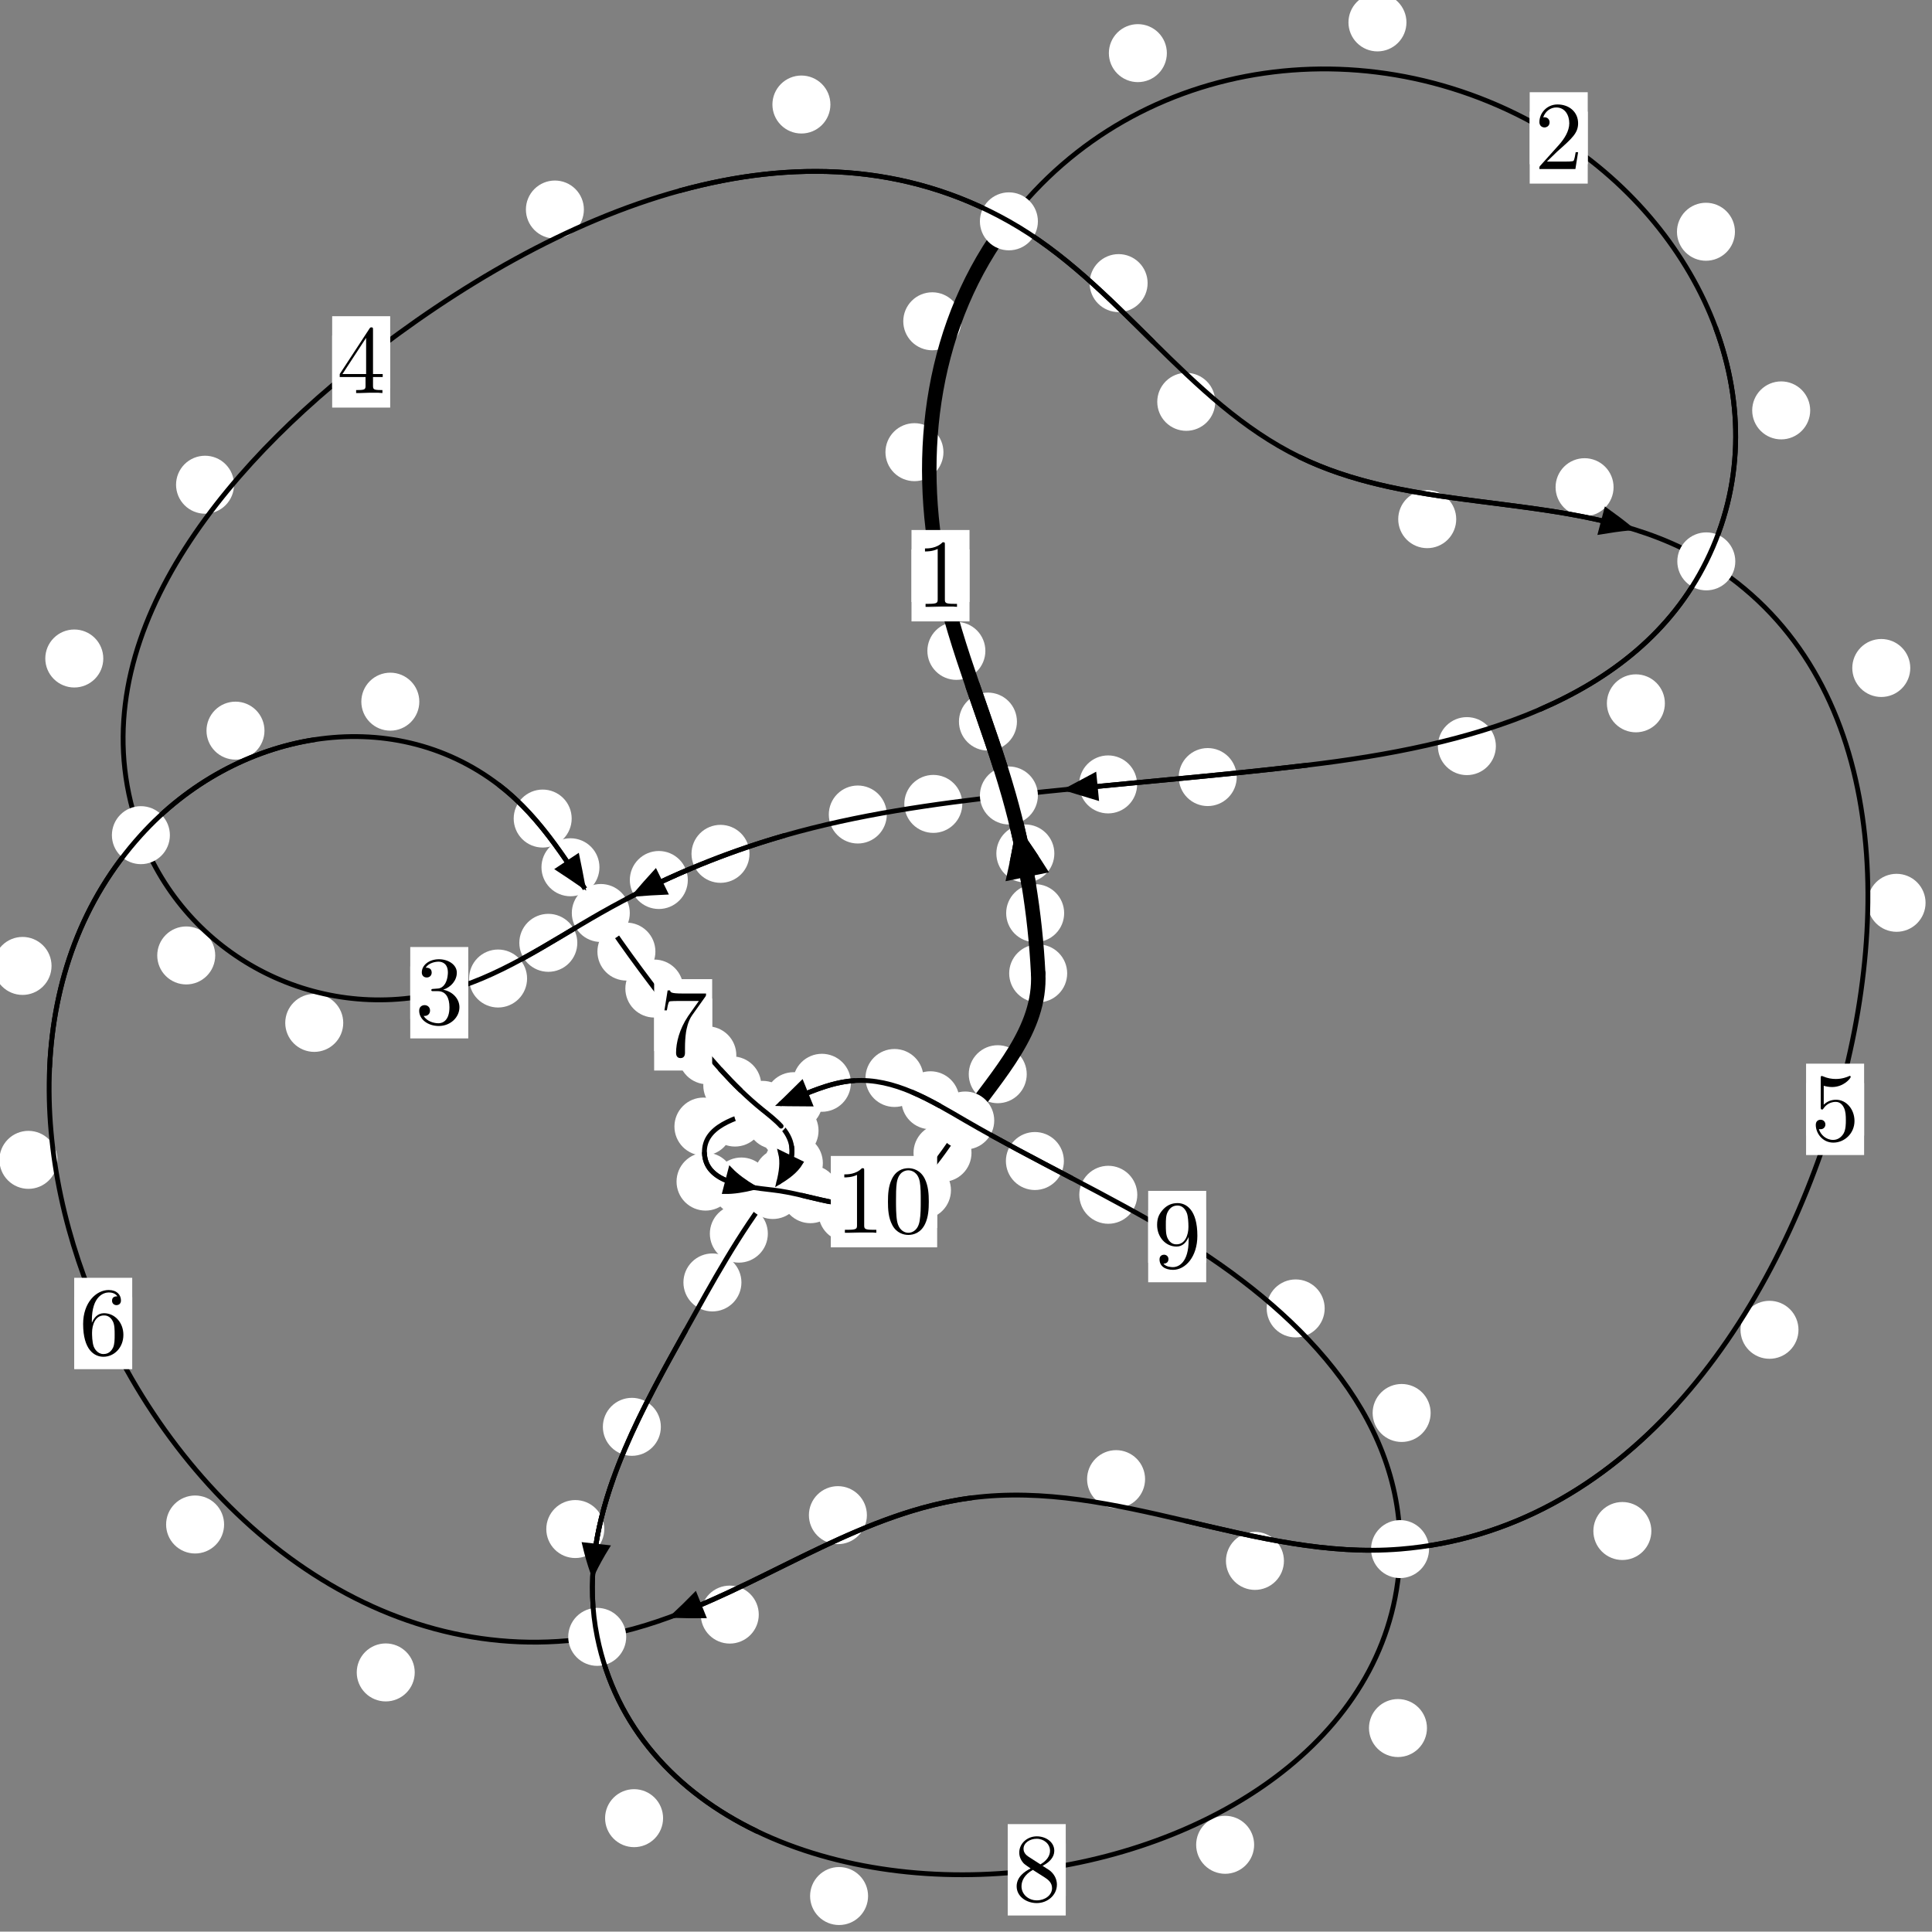<?xml version="1.0"?>
<!-- Created by MetaPost 1.999 on 2021.07.06:0005 -->
<svg version="1.1" xmlns="http://www.w3.org/2000/svg" xmlns:xlink="http://www.w3.org/1999/xlink" width="199.156" height="199.117" viewBox="0 0 199.156 199.117">
<rect x="0" y="0" width="199.156" height="199.117" fill="#808080" stroke="none"/>
<!-- Original BoundingBox: -104.663986 -116.437012 94.491592 82.679932 -->
  <defs>
    <g transform="scale(0.01,0.01)" id="GLYPHcmr10_48">
      <path style="fill-rule: evenodd;" d="M460 -320C460 -400,455 -480,420 -554C374 -650,292 -666,250 -666C190 -666,117 -640,76 -547C44 -478,39 -400,39 -320C39 -245,43 -155,84 -79C127 2,200 22,249 22C303 22,379 1,423 -94C455 -163,460 -241,460 -320M249 -0C210 -0,151 -25,133 -121C122 -181,122 -273,122 -332C122 -396,122 -462,130 -516C149 -635,224 -644,249 -644C282 -644,348 -626,367 -527C377 -471,377 -395,377 -332C377 -257,377 -189,366 -125C351 -30,294 -0,249 -0"></path>
    </g>
    <g transform="scale(0.01,0.01)" id="GLYPHcmr10_49">
      <path style="fill-rule: evenodd;" d="M294 -640C294 -664,294 -666,271 -666C209 -602,121 -602,89 -602L89 -571C109 -571,168 -571,220 -597L220 -79C220 -43,217 -31,127 -31L95 -31L95 -0L257 -0L130 -3L217 -3L257 -3L297 -3L384 -3L419 -0L419 -31L387 -31C297 -31,294 -42,294 -79"></path>
    </g>
    <g transform="scale(0.01,0.01)" id="GLYPHcmr10_50">
      <path style="fill-rule: evenodd;" d="M127 -77L233 -180C389 -318,449 -372,449 -472C449 -586,359 -666,237 -666C124 -666,50 -574,50 -485C50 -429,100 -429,103 -429C120 -429,155 -441,155 -482C155 -508,137 -534,102 -534C94 -534,92 -534,89 -533C112 -598,166 -635,224 -635C315 -635,358 -554,358 -472C358 -392,308 -313,253 -251L61 -37C50 -26,50 -24,50 -0L421 -0L449 -174L424 -174C419 -144,412 -100,402 -85C395 -77,329 -77,307 -77"></path>
    </g>
    <g transform="scale(0.01,0.01)" id="GLYPHcmr10_51">
      <path style="fill-rule: evenodd;" d="M290 -352C372 -379,430 -449,430 -528C430 -610,342 -666,246 -666C145 -666,69 -606,69 -530C69 -497,91 -478,120 -478C151 -478,171 -500,171 -529C171 -579,124 -579,109 -579C140 -628,206 -641,242 -641C283 -641,338 -619,338 -529C338 -517,336 -459,310 -415C280 -367,246 -364,221 -363C213 -362,189 -360,182 -360C174 -359,167 -358,167 -348C167 -337,174 -337,191 -337L235 -337C317 -337,354 -269,354 -171C354 -35,285 -6,241 -6C198 -6,123 -23,88 -82C123 -77,154 -99,154 -137C154 -173,127 -193,98 -193C74 -193,42 -179,42 -135C42 -44,135 22,244 22C366 22,457 -69,457 -171C457 -253,394 -331,290 -352"></path>
    </g>
    <g transform="scale(0.01,0.01)" id="GLYPHcmr10_52">
      <path style="fill-rule: evenodd;" d="M294 -165L294 -78C294 -42,292 -31,218 -31L197 -31L197 -0L332 -0L238 -3L290 -3L332 -3L374 -3L427 -3L468 -0L468 -31L447 -31C373 -31,371 -42,371 -78L371 -165L471 -165L471 -196L371 -196L371 -651C371 -671,371 -677,355 -677C346 -677,343 -677,335 -665L28 -196L28 -165M300 -196L56 -196L300 -569"></path>
    </g>
    <g transform="scale(0.01,0.01)" id="GLYPHcmr10_53">
      <path style="fill-rule: evenodd;" d="M449 -201C449 -320,367 -420,259 -420C211 -420,168 -404,132 -369L132 -564C152 -558,185 -551,217 -551C340 -551,410 -642,410 -655C410 -661,407 -666,400 -666C399 -666,397 -666,392 -663C372 -654,323 -634,256 -634C216 -634,170 -641,123 -662C115 -665,113 -665,111 -665C101 -665,101 -657,101 -641L101 -345C101 -327,101 -319,115 -319C122 -319,124 -322,128 -328C139 -344,176 -398,257 -398C309 -398,334 -352,342 -334C358 -297,360 -258,360 -208C360 -173,360 -113,336 -71C312 -32,275 -6,229 -6C156 -6,99 -59,82 -118C85 -117,88 -116,99 -116C132 -116,149 -141,149 -165C149 -189,132 -214,99 -214C85 -214,50 -207,50 -161C50 -75,119 22,231 22C347 22,449 -74,449 -201"></path>
    </g>
    <g transform="scale(0.01,0.01)" id="GLYPHcmr10_54">
      <path style="fill-rule: evenodd;" d="M132 -328L132 -352C132 -605,256 -641,307 -641C331 -641,373 -635,395 -601C380 -601,340 -601,340 -556C340 -525,364 -510,386 -510C402 -510,432 -519,432 -558C432 -618,388 -666,305 -666C177 -666,42 -537,42 -316C42 -49,158 22,251 22C362 22,457 -72,457 -204C457 -331,368 -427,257 -427C189 -427,152 -376,132 -328M251 -6C188 -6,158 -66,152 -81C134 -128,134 -208,134 -226C134 -304,166 -404,256 -404C272 -404,318 -404,349 -342C367 -305,367 -254,367 -205C367 -157,367 -107,350 -71C320 -11,274 -6,251 -6"></path>
    </g>
    <g transform="scale(0.01,0.01)" id="GLYPHcmr10_55">
      <path style="fill-rule: evenodd;" d="M476 -609C485 -621,485 -623,485 -644L242 -644C120 -644,118 -657,114 -676L89 -676L56 -470L81 -470C84 -486,93 -549,106 -561C113 -567,191 -567,204 -567L411 -567C400 -551,321 -442,299 -409C209 -274,176 -135,176 -33C176 -23,176 22,222 22C268 22,268 -23,268 -33L268 -84C268 -139,271 -194,279 -248C283 -271,297 -357,341 -419"></path>
    </g>
    <g transform="scale(0.01,0.01)" id="GLYPHcmr10_56">
      <path style="fill-rule: evenodd;" d="M163 -457C117 -487,113 -521,113 -538C113 -599,178 -641,249 -641C322 -641,386 -589,386 -517C386 -460,347 -412,287 -377M309 -362C381 -399,430 -451,430 -517C430 -609,341 -666,250 -666C150 -666,69 -592,69 -499C69 -481,71 -436,113 -389C124 -377,161 -352,186 -335C128 -306,42 -250,42 -151C42 -45,144 22,249 22C362 22,457 -61,457 -168C457 -204,446 -249,408 -291C389 -312,373 -322,309 -362M209 -320L332 -242C360 -223,407 -193,407 -132C407 -58,332 -6,250 -6C164 -6,92 -68,92 -151C92 -209,124 -273,209 -320"></path>
    </g>
    <g transform="scale(0.01,0.01)" id="GLYPHcmr10_57">
      <path style="fill-rule: evenodd;" d="M367 -318L367 -286C367 -52,263 -6,205 -6C188 -6,134 -8,107 -42C151 -42,159 -71,159 -88C159 -119,135 -134,113 -134C97 -134,67 -125,67 -86C67 -19,121 22,206 22C335 22,457 -114,457 -329C457 -598,342 -666,253 -666C198 -666,149 -648,106 -603C65 -558,42 -516,42 -441C42 -316,130 -218,242 -218C303 -218,344 -260,367 -318M243 -241C227 -241,181 -241,150 -304C132 -341,132 -391,132 -440C132 -494,132 -541,153 -578C180 -628,218 -641,253 -641C299 -641,332 -607,349 -562C361 -530,365 -467,365 -421C365 -338,331 -241,243 -241"></path>
    </g>
  </defs>
  <path d="M109.696 94.131C109.696 93.338,109.382 92.578,108.821 92.018C108.261 91.457,107.5 91.142,106.708 91.142C105.915 91.142,105.155 91.457,104.594 92.018C104.034 92.578,103.719 93.338,103.719 94.131C103.719 94.924,104.034 95.684,104.594 96.244C105.155 96.805,105.915 97.12,106.708 97.12C107.5 97.12,108.261 96.805,108.821 96.244C109.382 95.684,109.696 94.924,109.696 94.131Z" style="fill: rgb(100%,100%,100%);stroke: none;"></path>
  <path d="M110.007 100.338C110.007 99.545,109.692 98.785,109.131 98.225C108.571 97.664,107.811 97.349,107.018 97.349C106.225 97.349,105.465 97.664,104.905 98.225C104.344 98.785,104.029 99.545,104.029 100.338C104.029 101.131,104.344 101.891,104.905 102.451C105.465 103.012,106.225 103.327,107.018 103.327C107.811 103.327,108.571 103.012,109.131 102.451C109.692 101.891,110.007 101.131,110.007 100.338Z" style="fill: rgb(100%,100%,100%);stroke: none;"></path>
  <path d="M104.829 74.384C104.829 73.591,104.514 72.831,103.954 72.271C103.393 71.71,102.633 71.395,101.841 71.395C101.048 71.395,100.288 71.71,99.727 72.271C99.167 72.831,98.852 73.591,98.852 74.384C98.852 75.177,99.167 75.937,99.727 76.497C100.288 77.058,101.048 77.373,101.841 77.373C102.633 77.373,103.393 77.058,103.954 76.497C104.514 75.937,104.829 75.177,104.829 74.384Z" style="fill: rgb(100%,100%,100%);stroke: none;"></path>
  <path d="M108.684 87.979C108.684 87.186,108.369 86.426,107.809 85.866C107.248 85.305,106.488 84.99,105.695 84.99C104.903 84.99,104.142 85.305,103.582 85.866C103.021 86.426,102.707 87.186,102.707 87.979C102.707 88.772,103.021 89.532,103.582 90.092C104.142 90.653,104.903 90.968,105.695 90.968C106.488 90.968,107.248 90.653,107.809 90.092C108.369 89.532,108.684 88.772,108.684 87.979Z" style="fill: rgb(100%,100%,100%);stroke: none;"></path>
  <path d="M97.253 46.611C97.253 45.818,96.938 45.058,96.377 44.498C95.817 43.937,95.057 43.622,94.264 43.622C93.471 43.622,92.711 43.937,92.15 44.498C91.59 45.058,91.275 45.818,91.275 46.611C91.275 47.404,91.59 48.164,92.15 48.724C92.711 49.285,93.471 49.6,94.264 49.6C95.057 49.6,95.817 49.285,96.377 48.724C96.938 48.164,97.253 47.404,97.253 46.611Z" style="fill: rgb(100%,100%,100%);stroke: none;"></path>
  <path d="M101.575 67.095C101.575 66.302,101.26 65.542,100.699 64.981C100.139 64.421,99.379 64.106,98.586 64.106C97.793 64.106,97.033 64.421,96.473 64.981C95.912 65.542,95.597 66.302,95.597 67.095C95.597 67.887,95.912 68.648,96.473 69.208C97.033 69.768,97.793 70.083,98.586 70.083C99.379 70.083,100.139 69.768,100.699 69.208C101.26 68.648,101.575 67.887,101.575 67.095Z" style="fill: rgb(100%,100%,100%);stroke: none;"></path>
  <path d="M120.283 5.478C120.283 4.685,119.968 3.925,119.408 3.364C118.847 2.804,118.087 2.489,117.294 2.489C116.502 2.489,115.741 2.804,115.181 3.364C114.62 3.925,114.305 4.685,114.305 5.478C114.305 6.27,114.62 7.031,115.181 7.591C115.741 8.152,116.502 8.466,117.294 8.466C118.087 8.466,118.847 8.152,119.408 7.591C119.968 7.031,120.283 6.27,120.283 5.478Z" style="fill: rgb(100%,100%,100%);stroke: none;"></path>
  <path d="M99.089 33.119C99.089 32.326,98.775 31.566,98.214 31.006C97.654 30.445,96.893 30.13,96.101 30.13C95.308 30.13,94.548 30.445,93.987 31.006C93.427 31.566,93.112 32.326,93.112 33.119C93.112 33.912,93.427 34.672,93.987 35.232C94.548 35.793,95.308 36.108,96.101 36.108C96.893 36.108,97.654 35.793,98.214 35.232C98.775 34.672,99.089 33.912,99.089 33.119Z" style="fill: rgb(100%,100%,100%);stroke: none;"></path>
  <path d="M178.843 23.89C178.843 23.097,178.528 22.337,177.968 21.777C177.407 21.216,176.647 20.901,175.854 20.901C175.062 20.901,174.302 21.216,173.741 21.777C173.181 22.337,172.866 23.097,172.866 23.89C172.866 24.683,173.181 25.443,173.741 26.003C174.302 26.564,175.062 26.879,175.854 26.879C176.647 26.879,177.407 26.564,177.968 26.003C178.528 25.443,178.843 24.683,178.843 23.89Z" style="fill: rgb(100%,100%,100%);stroke: none;"></path>
  <path d="M144.981 2.309C144.981 1.516,144.666 0.756,144.105 0.195C143.545 -0.365,142.785 -0.68,141.992 -0.68C141.199 -0.68,140.439 -0.365,139.879 0.195C139.318 0.756,139.003 1.516,139.003 2.309C139.003 3.102,139.318 3.862,139.879 4.422C140.439 4.983,141.199 5.298,141.992 5.298C142.785 5.298,143.545 4.983,144.105 4.422C144.666 3.862,144.981 3.102,144.981 2.309Z" style="fill: rgb(100%,100%,100%);stroke: none;"></path>
  <path d="M171.62 72.501C171.62 71.708,171.305 70.948,170.745 70.387C170.184 69.827,169.424 69.512,168.631 69.512C167.839 69.512,167.079 69.827,166.518 70.387C165.958 70.948,165.643 71.708,165.643 72.501C165.643 73.293,165.958 74.053,166.518 74.614C167.079 75.174,167.839 75.489,168.631 75.489C169.424 75.489,170.184 75.174,170.745 74.614C171.305 74.053,171.62 73.293,171.62 72.501Z" style="fill: rgb(100%,100%,100%);stroke: none;"></path>
  <path d="M186.6 42.305C186.6 41.512,186.285 40.752,185.724 40.191C185.164 39.631,184.404 39.316,183.611 39.316C182.818 39.316,182.058 39.631,181.498 40.191C180.937 40.752,180.622 41.512,180.622 42.305C180.622 43.097,180.937 43.857,181.498 44.418C182.058 44.978,182.818 45.293,183.611 45.293C184.404 45.293,185.164 44.978,185.724 44.418C186.285 43.857,186.6 43.097,186.6 42.305Z" style="fill: rgb(100%,100%,100%);stroke: none;"></path>
  <path d="M127.485 80.102C127.485 79.309,127.17 78.549,126.61 77.989C126.049 77.428,125.289 77.113,124.496 77.113C123.704 77.113,122.944 77.428,122.383 77.989C121.823 78.549,121.508 79.309,121.508 80.102C121.508 80.895,121.823 81.655,122.383 82.215C122.944 82.776,123.704 83.091,124.496 83.091C125.289 83.091,126.049 82.776,126.61 82.215C127.17 81.655,127.485 80.895,127.485 80.102Z" style="fill: rgb(100%,100%,100%);stroke: none;"></path>
  <path d="M154.199 76.912C154.199 76.119,153.884 75.359,153.323 74.798C152.763 74.238,152.003 73.923,151.21 73.923C150.417 73.923,149.657 74.238,149.097 74.798C148.536 75.359,148.221 76.119,148.221 76.912C148.221 77.704,148.536 78.465,149.097 79.025C149.657 79.586,150.417 79.9,151.21 79.9C152.003 79.9,152.763 79.586,153.323 79.025C153.884 78.465,154.199 77.704,154.199 76.912Z" style="fill: rgb(100%,100%,100%);stroke: none;"></path>
  <path d="M99.197 82.869C99.197 82.076,98.882 81.316,98.322 80.755C97.761 80.195,97.001 79.88,96.209 79.88C95.416 79.88,94.656 80.195,94.095 80.755C93.535 81.316,93.22 82.076,93.22 82.869C93.22 83.661,93.535 84.421,94.095 84.982C94.656 85.542,95.416 85.857,96.209 85.857C97.001 85.857,97.761 85.542,98.322 84.982C98.882 84.421,99.197 83.661,99.197 82.869Z" style="fill: rgb(100%,100%,100%);stroke: none;"></path>
  <path d="M117.217 80.86C117.217 80.067,116.902 79.307,116.342 78.746C115.781 78.186,115.021 77.871,114.228 77.871C113.436 77.871,112.675 78.186,112.115 78.746C111.554 79.307,111.239 80.067,111.239 80.86C111.239 81.652,111.554 82.413,112.115 82.973C112.675 83.534,113.436 83.848,114.228 83.848C115.021 83.848,115.781 83.534,116.342 82.973C116.902 82.413,117.217 81.652,117.217 80.86Z" style="fill: rgb(100%,100%,100%);stroke: none;"></path>
  <path d="M77.259 88.017C77.259 87.224,76.944 86.464,76.384 85.903C75.823 85.343,75.063 85.028,74.27 85.028C73.478 85.028,72.718 85.343,72.157 85.903C71.597 86.464,71.282 87.224,71.282 88.017C71.282 88.809,71.597 89.57,72.157 90.13C72.718 90.69,73.478 91.005,74.27 91.005C75.063 91.005,75.823 90.69,76.384 90.13C76.944 89.57,77.259 88.809,77.259 88.017Z" style="fill: rgb(100%,100%,100%);stroke: none;"></path>
  <path d="M91.413 83.963C91.413 83.17,91.098 82.41,90.538 81.849C89.977 81.289,89.217 80.974,88.424 80.974C87.632 80.974,86.871 81.289,86.311 81.849C85.75 82.41,85.436 83.17,85.436 83.963C85.436 84.755,85.75 85.516,86.311 86.076C86.871 86.636,87.632 86.951,88.424 86.951C89.217 86.951,89.977 86.636,90.538 86.076C91.098 85.516,91.413 84.755,91.413 83.963Z" style="fill: rgb(100%,100%,100%);stroke: none;"></path>
  <path d="M59.511 97.19C59.511 96.397,59.196 95.637,58.636 95.076C58.075 94.516,57.315 94.201,56.523 94.201C55.73 94.201,54.97 94.516,54.409 95.076C53.849 95.637,53.534 96.397,53.534 97.19C53.534 97.982,53.849 98.743,54.409 99.303C54.97 99.864,55.73 100.178,56.523 100.178C57.315 100.178,58.075 99.864,58.636 99.303C59.196 98.743,59.511 97.982,59.511 97.19Z" style="fill: rgb(100%,100%,100%);stroke: none;"></path>
  <path d="M70.902 90.713C70.902 89.92,70.587 89.16,70.027 88.6C69.467 88.039,68.706 87.724,67.914 87.724C67.121 87.724,66.361 88.039,65.8 88.6C65.24 89.16,64.925 89.92,64.925 90.713C64.925 91.506,65.24 92.266,65.8 92.826C66.361 93.387,67.121 93.702,67.914 93.702C68.706 93.702,69.467 93.387,70.027 92.826C70.587 92.266,70.902 91.506,70.902 90.713Z" style="fill: rgb(100%,100%,100%);stroke: none;"></path>
  <path d="M35.382 105.442C35.382 104.649,35.067 103.889,34.506 103.328C33.946 102.768,33.186 102.453,32.393 102.453C31.6 102.453,30.84 102.768,30.28 103.328C29.719 103.889,29.404 104.649,29.404 105.442C29.404 106.234,29.719 106.995,30.28 107.555C30.84 108.116,31.6 108.431,32.393 108.431C33.186 108.431,33.946 108.116,34.506 107.555C35.067 106.995,35.382 106.234,35.382 105.442Z" style="fill: rgb(100%,100%,100%);stroke: none;"></path>
  <path d="M54.333 100.869C54.333 100.076,54.018 99.316,53.458 98.755C52.897 98.195,52.137 97.88,51.344 97.88C50.552 97.88,49.792 98.195,49.231 98.755C48.671 99.316,48.356 100.076,48.356 100.869C48.356 101.661,48.671 102.422,49.231 102.982C49.792 103.542,50.552 103.857,51.344 103.857C52.137 103.857,52.897 103.542,53.458 102.982C54.018 102.422,54.333 101.661,54.333 100.869Z" style="fill: rgb(100%,100%,100%);stroke: none;"></path>
  <path d="M10.647 67.88C10.647 67.087,10.332 66.327,9.772 65.766C9.211 65.206,8.451 64.891,7.658 64.891C6.866 64.891,6.105 65.206,5.545 65.766C4.984 66.327,4.669 67.087,4.669 67.88C4.669 68.673,4.984 69.433,5.545 69.993C6.105 70.554,6.866 70.869,7.658 70.869C8.451 70.869,9.211 70.554,9.772 69.993C10.332 69.433,10.647 68.673,10.647 67.88Z" style="fill: rgb(100%,100%,100%);stroke: none;"></path>
  <path d="M22.186 98.49C22.186 97.697,21.872 96.937,21.311 96.377C20.751 95.816,19.99 95.501,19.198 95.501C18.405 95.501,17.645 95.816,17.084 96.377C16.524 96.937,16.209 97.697,16.209 98.49C16.209 99.283,16.524 100.043,17.084 100.603C17.645 101.164,18.405 101.479,19.198 101.479C19.99 101.479,20.751 101.164,21.311 100.603C21.872 100.043,22.186 99.283,22.186 98.49Z" style="fill: rgb(100%,100%,100%);stroke: none;"></path>
  <path d="M60.189 21.598C60.189 20.806,59.874 20.046,59.314 19.485C58.754 18.925,57.993 18.61,57.201 18.61C56.408 18.61,55.648 18.925,55.087 19.485C54.527 20.046,54.212 20.806,54.212 21.598C54.212 22.391,54.527 23.151,55.087 23.712C55.648 24.272,56.408 24.587,57.201 24.587C57.993 24.587,58.754 24.272,59.314 23.712C59.874 23.151,60.189 22.391,60.189 21.598Z" style="fill: rgb(100%,100%,100%);stroke: none;"></path>
  <path d="M24.125 49.966C24.125 49.174,23.811 48.414,23.25 47.853C22.69 47.293,21.929 46.978,21.137 46.978C20.344 46.978,19.584 47.293,19.023 47.853C18.463 48.414,18.148 49.174,18.148 49.966C18.148 50.759,18.463 51.519,19.023 52.08C19.584 52.64,20.344 52.955,21.137 52.955C21.929 52.955,22.69 52.64,23.25 52.08C23.811 51.519,24.125 50.759,24.125 49.966Z" style="fill: rgb(100%,100%,100%);stroke: none;"></path>
  <path d="M118.299 29.184C118.299 28.391,117.984 27.631,117.423 27.071C116.863 26.51,116.102 26.195,115.31 26.195C114.517 26.195,113.757 26.51,113.196 27.071C112.636 27.631,112.321 28.391,112.321 29.184C112.321 29.977,112.636 30.737,113.196 31.297C113.757 31.858,114.517 32.173,115.31 32.173C116.102 32.173,116.863 31.858,117.423 31.297C117.984 30.737,118.299 29.977,118.299 29.184Z" style="fill: rgb(100%,100%,100%);stroke: none;"></path>
  <path d="M85.6 10.775C85.6 9.982,85.285 9.222,84.725 8.661C84.164 8.101,83.404 7.786,82.611 7.786C81.819 7.786,81.058 8.101,80.498 8.661C79.938 9.222,79.623 9.982,79.623 10.775C79.623 11.567,79.938 12.327,80.498 12.888C81.058 13.448,81.819 13.763,82.611 13.763C83.404 13.763,84.164 13.448,84.725 12.888C85.285 12.327,85.6 11.567,85.6 10.775Z" style="fill: rgb(100%,100%,100%);stroke: none;"></path>
  <path d="M150.111 53.518C150.111 52.725,149.796 51.965,149.235 51.404C148.675 50.844,147.915 50.529,147.122 50.529C146.329 50.529,145.569 50.844,145.009 51.404C144.448 51.965,144.133 52.725,144.133 53.518C144.133 54.31,144.448 55.071,145.009 55.631C145.569 56.192,146.329 56.506,147.122 56.506C147.915 56.506,148.675 56.192,149.235 55.631C149.796 55.071,150.111 54.31,150.111 53.518Z" style="fill: rgb(100%,100%,100%);stroke: none;"></path>
  <path d="M125.271 41.422C125.271 40.629,124.956 39.869,124.396 39.309C123.835 38.748,123.075 38.433,122.282 38.433C121.49 38.433,120.73 38.748,120.169 39.309C119.609 39.869,119.294 40.629,119.294 41.422C119.294 42.215,119.609 42.975,120.169 43.535C120.73 44.096,121.49 44.411,122.282 44.411C123.075 44.411,123.835 44.096,124.396 43.535C124.956 42.975,125.271 42.215,125.271 41.422Z" style="fill: rgb(100%,100%,100%);stroke: none;"></path>
  <path d="M196.916 68.859C196.916 68.066,196.602 67.306,196.041 66.745C195.481 66.185,194.72 65.87,193.928 65.87C193.135 65.87,192.375 66.185,191.814 66.745C191.254 67.306,190.939 68.066,190.939 68.859C190.939 69.651,191.254 70.411,191.814 70.972C192.375 71.532,193.135 71.847,193.928 71.847C194.72 71.847,195.481 71.532,196.041 70.972C196.602 70.411,196.916 69.651,196.916 68.859Z" style="fill: rgb(100%,100%,100%);stroke: none;"></path>
  <path d="M166.331 50.221C166.331 49.429,166.016 48.669,165.456 48.108C164.895 47.548,164.135 47.233,163.342 47.233C162.55 47.233,161.789 47.548,161.229 48.108C160.669 48.669,160.354 49.429,160.354 50.221C160.354 51.014,160.669 51.774,161.229 52.335C161.789 52.895,162.55 53.21,163.342 53.21C164.135 53.21,164.895 52.895,165.456 52.335C166.016 51.774,166.331 51.014,166.331 50.221Z" style="fill: rgb(100%,100%,100%);stroke: none;"></path>
  <path d="M185.393 137.079C185.393 136.287,185.078 135.526,184.518 134.966C183.957 134.405,183.197 134.091,182.404 134.091C181.612 134.091,180.851 134.405,180.291 134.966C179.731 135.526,179.416 136.287,179.416 137.079C179.416 137.872,179.731 138.632,180.291 139.193C180.851 139.753,181.612 140.068,182.404 140.068C183.197 140.068,183.957 139.753,184.518 139.193C185.078 138.632,185.393 137.872,185.393 137.079Z" style="fill: rgb(100%,100%,100%);stroke: none;"></path>
  <path d="M198.492 93.064C198.492 92.272,198.177 91.512,197.616 90.951C197.056 90.391,196.296 90.076,195.503 90.076C194.71 90.076,193.95 90.391,193.39 90.951C192.829 91.512,192.514 92.272,192.514 93.064C192.514 93.857,192.829 94.617,193.39 95.178C193.95 95.738,194.71 96.053,195.503 96.053C196.296 96.053,197.056 95.738,197.616 95.178C198.177 94.617,198.492 93.857,198.492 93.064Z" style="fill: rgb(100%,100%,100%);stroke: none;"></path>
  <path d="M132.352 160.902C132.352 160.109,132.037 159.349,131.477 158.789C130.916 158.228,130.156 157.913,129.363 157.913C128.571 157.913,127.81 158.228,127.25 158.789C126.689 159.349,126.374 160.109,126.374 160.902C126.374 161.695,126.689 162.455,127.25 163.015C127.81 163.576,128.571 163.891,129.363 163.891C130.156 163.891,130.916 163.576,131.477 163.015C132.037 162.455,132.352 161.695,132.352 160.902Z" style="fill: rgb(100%,100%,100%);stroke: none;"></path>
  <path d="M170.226 157.821C170.226 157.028,169.911 156.268,169.351 155.707C168.79 155.147,168.03 154.832,167.237 154.832C166.445 154.832,165.684 155.147,165.124 155.707C164.563 156.268,164.249 157.028,164.249 157.821C164.249 158.613,164.563 159.373,165.124 159.934C165.684 160.494,166.445 160.809,167.237 160.809C168.03 160.809,168.79 160.494,169.351 159.934C169.911 159.373,170.226 158.613,170.226 157.821Z" style="fill: rgb(100%,100%,100%);stroke: none;"></path>
  <path d="M89.362 156.186C89.362 155.393,89.047 154.633,88.486 154.073C87.926 153.512,87.166 153.197,86.373 153.197C85.58 153.197,84.82 153.512,84.26 154.073C83.699 154.633,83.384 155.393,83.384 156.186C83.384 156.979,83.699 157.739,84.26 158.299C84.82 158.86,85.58 159.175,86.373 159.175C87.166 159.175,87.926 158.86,88.486 158.299C89.047 157.739,89.362 156.979,89.362 156.186Z" style="fill: rgb(100%,100%,100%);stroke: none;"></path>
  <path d="M118.038 152.474C118.038 151.681,117.723 150.921,117.162 150.36C116.602 149.8,115.842 149.485,115.049 149.485C114.256 149.485,113.496 149.8,112.936 150.36C112.375 150.921,112.06 151.681,112.06 152.474C112.06 153.266,112.375 154.027,112.936 154.587C113.496 155.148,114.256 155.462,115.049 155.462C115.842 155.462,116.602 155.148,117.162 154.587C117.723 154.027,118.038 153.266,118.038 152.474Z" style="fill: rgb(100%,100%,100%);stroke: none;"></path>
  <path d="M42.752 172.399C42.752 171.606,42.437 170.846,41.876 170.285C41.316 169.725,40.556 169.41,39.763 169.41C38.97 169.41,38.21 169.725,37.65 170.285C37.089 170.846,36.774 171.606,36.774 172.399C36.774 173.191,37.089 173.952,37.65 174.512C38.21 175.073,38.97 175.387,39.763 175.387C40.556 175.387,41.316 175.073,41.876 174.512C42.437 173.952,42.752 173.191,42.752 172.399Z" style="fill: rgb(100%,100%,100%);stroke: none;"></path>
  <path d="M78.216 166.436C78.216 165.644,77.901 164.883,77.341 164.323C76.78 163.762,76.02 163.448,75.228 163.448C74.435 163.448,73.675 163.762,73.114 164.323C72.554 164.883,72.239 165.644,72.239 166.436C72.239 167.229,72.554 167.989,73.114 168.55C73.675 169.11,74.435 169.425,75.228 169.425C76.02 169.425,76.78 169.11,77.341 168.55C77.901 167.989,78.216 167.229,78.216 166.436Z" style="fill: rgb(100%,100%,100%);stroke: none;"></path>
  <path d="M5.918 119.561C5.918 118.768,5.603 118.008,5.042 117.448C4.482 116.887,3.722 116.572,2.929 116.572C2.136 116.572,1.376 116.887,0.816 117.448C0.255 118.008,-0.06 118.768,-0.06 119.561C-0.06 120.354,0.255 121.114,0.816 121.674C1.376 122.235,2.136 122.55,2.929 122.55C3.722 122.55,4.482 122.235,5.042 121.674C5.603 121.114,5.918 120.354,5.918 119.561Z" style="fill: rgb(100%,100%,100%);stroke: none;"></path>
  <path d="M23.1 157.15C23.1 156.357,22.785 155.597,22.225 155.037C21.664 154.476,20.904 154.161,20.111 154.161C19.319 154.161,18.559 154.476,17.998 155.037C17.438 155.597,17.123 156.357,17.123 157.15C17.123 157.943,17.438 158.703,17.998 159.263C18.559 159.824,19.319 160.139,20.111 160.139C20.904 160.139,21.664 159.824,22.225 159.263C22.785 158.703,23.1 157.943,23.1 157.15Z" style="fill: rgb(100%,100%,100%);stroke: none;"></path>
  <path d="M27.263 75.317C27.263 74.524,26.948 73.764,26.388 73.203C25.828 72.643,25.067 72.328,24.275 72.328C23.482 72.328,22.722 72.643,22.161 73.203C21.601 73.764,21.286 74.524,21.286 75.317C21.286 76.109,21.601 76.869,22.161 77.43C22.722 77.99,23.482 78.305,24.275 78.305C25.067 78.305,25.828 77.99,26.388 77.43C26.948 76.869,27.263 76.109,27.263 75.317Z" style="fill: rgb(100%,100%,100%);stroke: none;"></path>
  <path d="M5.313 99.57C5.313 98.777,4.999 98.017,4.438 97.457C3.878 96.896,3.117 96.581,2.325 96.581C1.532 96.581,0.772 96.896,0.211 97.457C-0.349 98.017,-0.664 98.777,-0.664 99.57C-0.664 100.363,-0.349 101.123,0.211 101.683C0.772 102.244,1.532 102.559,2.325 102.559C3.117 102.559,3.878 102.244,4.438 101.683C4.999 101.123,5.313 100.363,5.313 99.57Z" style="fill: rgb(100%,100%,100%);stroke: none;"></path>
  <path d="M58.93 84.379C58.93 83.587,58.615 82.826,58.055 82.266C57.494 81.705,56.734 81.391,55.941 81.391C55.149 81.391,54.389 81.705,53.828 82.266C53.268 82.826,52.953 83.587,52.953 84.379C52.953 85.172,53.268 85.932,53.828 86.493C54.389 87.053,55.149 87.368,55.941 87.368C56.734 87.368,57.494 87.053,58.055 86.493C58.615 85.932,58.93 85.172,58.93 84.379Z" style="fill: rgb(100%,100%,100%);stroke: none;"></path>
  <path d="M43.224 72.33C43.224 71.537,42.909 70.777,42.349 70.216C41.788 69.656,41.028 69.341,40.235 69.341C39.443 69.341,38.682 69.656,38.122 70.216C37.561 70.777,37.247 71.537,37.247 72.33C37.247 73.122,37.561 73.882,38.122 74.443C38.682 75.003,39.443 75.318,40.235 75.318C41.028 75.318,41.788 75.003,42.349 74.443C42.909 73.882,43.224 73.122,43.224 72.33Z" style="fill: rgb(100%,100%,100%);stroke: none;"></path>
  <path d="M67.561 98.092C67.561 97.3,67.246 96.539,66.686 95.979C66.125 95.418,65.365 95.104,64.573 95.104C63.78 95.104,63.02 95.418,62.459 95.979C61.899 96.539,61.584 97.3,61.584 98.092C61.584 98.885,61.899 99.645,62.459 100.206C63.02 100.766,63.78 101.081,64.573 101.081C65.365 101.081,66.125 100.766,66.686 100.206C67.246 99.645,67.561 98.885,67.561 98.092Z" style="fill: rgb(100%,100%,100%);stroke: none;"></path>
  <path d="M61.793 89.4C61.793 88.607,61.478 87.847,60.918 87.287C60.357 86.726,59.597 86.411,58.805 86.411C58.012 86.411,57.252 86.726,56.691 87.287C56.131 87.847,55.816 88.607,55.816 89.4C55.816 90.193,56.131 90.953,56.691 91.513C57.252 92.074,58.012 92.389,58.805 92.389C59.597 92.389,60.357 92.074,60.918 91.513C61.478 90.953,61.793 90.193,61.793 89.4Z" style="fill: rgb(100%,100%,100%);stroke: none;"></path>
  <path d="M75.903 108.783C75.903 107.991,75.589 107.23,75.028 106.67C74.468 106.109,73.707 105.795,72.915 105.795C72.122 105.795,71.362 106.109,70.801 106.67C70.241 107.23,69.926 107.991,69.926 108.783C69.926 109.576,70.241 110.336,70.801 110.897C71.362 111.457,72.122 111.772,72.915 111.772C73.707 111.772,74.468 111.457,75.028 110.897C75.589 110.336,75.903 109.576,75.903 108.783Z" style="fill: rgb(100%,100%,100%);stroke: none;"></path>
  <path d="M70.441 101.904C70.441 101.111,70.126 100.351,69.566 99.791C69.005 99.23,68.245 98.915,67.453 98.915C66.66 98.915,65.9 99.23,65.339 99.791C64.779 100.351,64.464 101.111,64.464 101.904C64.464 102.697,64.779 103.457,65.339 104.017C65.9 104.578,66.66 104.893,67.453 104.893C68.245 104.893,69.005 104.578,69.566 104.017C70.126 103.457,70.441 102.697,70.441 101.904Z" style="fill: rgb(100%,100%,100%);stroke: none;"></path>
  <path d="M82.914 115.467C82.914 114.674,82.599 113.914,82.038 113.353C81.478 112.793,80.718 112.478,79.925 112.478C79.132 112.478,78.372 112.793,77.812 113.353C77.251 113.914,76.936 114.674,76.936 115.467C76.936 116.259,77.251 117.019,77.812 117.58C78.372 118.14,79.132 118.455,79.925 118.455C80.718 118.455,81.478 118.14,82.038 117.58C82.599 117.019,82.914 116.259,82.914 115.467Z" style="fill: rgb(100%,100%,100%);stroke: none;"></path>
  <path d="M78.475 111.888C78.475 111.095,78.16 110.335,77.599 109.775C77.039 109.214,76.279 108.899,75.486 108.899C74.693 108.899,73.933 109.214,73.373 109.775C72.812 110.335,72.497 111.095,72.497 111.888C72.497 112.681,72.812 113.441,73.373 114.001C73.933 114.562,74.693 114.877,75.486 114.877C76.279 114.877,77.039 114.562,77.599 114.001C78.16 113.441,78.475 112.681,78.475 111.888Z" style="fill: rgb(100%,100%,100%);stroke: none;"></path>
  <path d="M84.822 119.899C84.822 119.106,84.507 118.346,83.947 117.785C83.386 117.225,82.626 116.91,81.833 116.91C81.041 116.91,80.28 117.225,79.72 117.785C79.16 118.346,78.845 119.106,78.845 119.899C78.845 120.691,79.16 121.451,79.72 122.012C80.28 122.572,81.041 122.887,81.833 122.887C82.626 122.887,83.386 122.572,83.947 122.012C84.507 121.451,84.822 120.691,84.822 119.899Z" style="fill: rgb(100%,100%,100%);stroke: none;"></path>
  <path d="M84.377 116.552C84.377 115.76,84.062 114.999,83.502 114.439C82.941 113.878,82.181 113.563,81.388 113.563C80.596 113.563,79.836 113.878,79.275 114.439C78.715 114.999,78.4 115.76,78.4 116.552C78.4 117.345,78.715 118.105,79.275 118.666C79.836 119.226,80.596 119.541,81.388 119.541C82.181 119.541,82.941 119.226,83.502 118.666C84.062 118.105,84.377 117.345,84.377 116.552Z" style="fill: rgb(100%,100%,100%);stroke: none;"></path>
  <path d="M79.151 127.168C79.151 126.375,78.837 125.615,78.276 125.055C77.716 124.494,76.955 124.179,76.163 124.179C75.37 124.179,74.61 124.494,74.049 125.055C73.489 125.615,73.174 126.375,73.174 127.168C73.174 127.961,73.489 128.721,74.049 129.281C74.61 129.842,75.37 130.157,76.163 130.157C76.955 130.157,77.716 129.842,78.276 129.281C78.837 128.721,79.151 127.961,79.151 127.168Z" style="fill: rgb(100%,100%,100%);stroke: none;"></path>
  <path d="M83.695 121.332C83.695 120.539,83.38 119.779,82.819 119.219C82.259 118.658,81.499 118.343,80.706 118.343C79.913 118.343,79.153 118.658,78.593 119.219C78.032 119.779,77.717 120.539,77.717 121.332C77.717 122.125,78.032 122.885,78.593 123.445C79.153 124.006,79.913 124.321,80.706 124.321C81.499 124.321,82.259 124.006,82.819 123.445C83.38 122.885,83.695 122.125,83.695 121.332Z" style="fill: rgb(100%,100%,100%);stroke: none;"></path>
  <path d="M68.123 147.082C68.123 146.289,67.808 145.529,67.248 144.969C66.687 144.408,65.927 144.093,65.134 144.093C64.342 144.093,63.582 144.408,63.021 144.969C62.461 145.529,62.146 146.289,62.146 147.082C62.146 147.875,62.461 148.635,63.021 149.195C63.582 149.756,64.342 150.071,65.134 150.071C65.927 150.071,66.687 149.756,67.248 149.195C67.808 148.635,68.123 147.875,68.123 147.082Z" style="fill: rgb(100%,100%,100%);stroke: none;"></path>
  <path d="M76.428 132.198C76.428 131.405,76.113 130.645,75.552 130.084C74.992 129.524,74.232 129.209,73.439 129.209C72.646 129.209,71.886 129.524,71.326 130.084C70.765 130.645,70.45 131.405,70.45 132.198C70.45 132.99,70.765 133.75,71.326 134.311C71.886 134.871,72.646 135.186,73.439 135.186C74.232 135.186,74.992 134.871,75.552 134.311C76.113 133.75,76.428 132.99,76.428 132.198Z" style="fill: rgb(100%,100%,100%);stroke: none;"></path>
  <path d="M68.352 187.421C68.352 186.629,68.037 185.868,67.476 185.308C66.916 184.748,66.156 184.433,65.363 184.433C64.57 184.433,63.81 184.748,63.25 185.308C62.689 185.868,62.374 186.629,62.374 187.421C62.374 188.214,62.689 188.974,63.25 189.535C63.81 190.095,64.57 190.41,65.363 190.41C66.156 190.41,66.916 190.095,67.476 189.535C68.037 188.974,68.352 188.214,68.352 187.421Z" style="fill: rgb(100%,100%,100%);stroke: none;"></path>
  <path d="M62.292 157.618C62.292 156.826,61.977 156.066,61.416 155.505C60.856 154.945,60.096 154.63,59.303 154.63C58.51 154.63,57.75 154.945,57.19 155.505C56.629 156.066,56.314 156.826,56.314 157.618C56.314 158.411,56.629 159.171,57.19 159.732C57.75 160.292,58.51 160.607,59.303 160.607C60.096 160.607,60.856 160.292,61.416 159.732C61.977 159.171,62.292 158.411,62.292 157.618Z" style="fill: rgb(100%,100%,100%);stroke: none;"></path>
  <path d="M129.28 190.167C129.28 189.374,128.966 188.614,128.405 188.054C127.845 187.493,127.084 187.178,126.292 187.178C125.499 187.178,124.739 187.493,124.178 188.054C123.618 188.614,123.303 189.374,123.303 190.167C123.303 190.96,123.618 191.72,124.178 192.28C124.739 192.841,125.499 193.156,126.292 193.156C127.084 193.156,127.845 192.841,128.405 192.28C128.966 191.72,129.28 190.96,129.28 190.167Z" style="fill: rgb(100%,100%,100%);stroke: none;"></path>
  <path d="M89.483 195.448C89.483 194.656,89.168 193.895,88.608 193.335C88.047 192.774,87.287 192.46,86.494 192.46C85.702 192.46,84.941 192.774,84.381 193.335C83.821 193.895,83.506 194.656,83.506 195.448C83.506 196.241,83.821 197.001,84.381 197.562C84.941 198.122,85.702 198.437,86.494 198.437C87.287 198.437,88.047 198.122,88.608 197.562C89.168 197.001,89.483 196.241,89.483 195.448Z" style="fill: rgb(100%,100%,100%);stroke: none;"></path>
  <path d="M147.474 145.653C147.474 144.861,147.159 144.101,146.598 143.54C146.038 142.98,145.278 142.665,144.485 142.665C143.692 142.665,142.932 142.98,142.372 143.54C141.811 144.101,141.496 144.861,141.496 145.653C141.496 146.446,141.811 147.206,142.372 147.767C142.932 148.327,143.692 148.642,144.485 148.642C145.278 148.642,146.038 148.327,146.598 147.767C147.159 147.206,147.474 146.446,147.474 145.653Z" style="fill: rgb(100%,100%,100%);stroke: none;"></path>
  <path d="M147.095 178.133C147.095 177.34,146.78 176.58,146.22 176.019C145.66 175.459,144.899 175.144,144.107 175.144C143.314 175.144,142.554 175.459,141.993 176.019C141.433 176.58,141.118 177.34,141.118 178.133C141.118 178.925,141.433 179.686,141.993 180.246C142.554 180.807,143.314 181.121,144.107 181.121C144.899 181.121,145.66 180.807,146.22 180.246C146.78 179.686,147.095 178.925,147.095 178.133Z" style="fill: rgb(100%,100%,100%);stroke: none;"></path>
  <path d="M117.235 123.162C117.235 122.369,116.92 121.609,116.359 121.048C115.799 120.488,115.039 120.173,114.246 120.173C113.453 120.173,112.693 120.488,112.133 121.048C111.572 121.609,111.257 122.369,111.257 123.162C111.257 123.954,111.572 124.715,112.133 125.275C112.693 125.835,113.453 126.15,114.246 126.15C115.039 126.15,115.799 125.835,116.359 125.275C116.92 124.715,117.235 123.954,117.235 123.162Z" style="fill: rgb(100%,100%,100%);stroke: none;"></path>
  <path d="M136.551 134.876C136.551 134.083,136.236 133.323,135.676 132.762C135.115 132.202,134.355 131.887,133.562 131.887C132.77 131.887,132.01 132.202,131.449 132.762C130.889 133.323,130.574 134.083,130.574 134.876C130.574 135.668,130.889 136.429,131.449 136.989C132.01 137.55,132.77 137.864,133.562 137.864C134.355 137.864,135.115 137.55,135.676 136.989C136.236 136.429,136.551 135.668,136.551 134.876Z" style="fill: rgb(100%,100%,100%);stroke: none;"></path>
  <path d="M98.898 113.418C98.898 112.626,98.583 111.866,98.022 111.305C97.462 110.745,96.701 110.43,95.909 110.43C95.116 110.43,94.356 110.745,93.795 111.305C93.235 111.866,92.92 112.626,92.92 113.418C92.92 114.211,93.235 114.971,93.795 115.532C94.356 116.092,95.116 116.407,95.909 116.407C96.701 116.407,97.462 116.092,98.022 115.532C98.583 114.971,98.898 114.211,98.898 113.418Z" style="fill: rgb(100%,100%,100%);stroke: none;"></path>
  <path d="M109.668 119.681C109.668 118.888,109.353 118.128,108.793 117.568C108.232 117.007,107.472 116.692,106.679 116.692C105.887 116.692,105.126 117.007,104.566 117.568C104.005 118.128,103.691 118.888,103.691 119.681C103.691 120.474,104.005 121.234,104.566 121.794C105.126 122.355,105.887 122.67,106.679 122.67C107.472 122.67,108.232 122.355,108.793 121.794C109.353 121.234,109.668 120.474,109.668 119.681Z" style="fill: rgb(100%,100%,100%);stroke: none;"></path>
  <path d="M87.713 111.617C87.713 110.825,87.398 110.064,86.838 109.504C86.277 108.943,85.517 108.628,84.724 108.628C83.932 108.628,83.171 108.943,82.611 109.504C82.05 110.064,81.735 110.825,81.735 111.617C81.735 112.41,82.05 113.17,82.611 113.731C83.171 114.291,83.932 114.606,84.724 114.606C85.517 114.606,86.277 114.291,86.838 113.731C87.398 113.17,87.713 112.41,87.713 111.617Z" style="fill: rgb(100%,100%,100%);stroke: none;"></path>
  <path d="M95.194 111.122C95.194 110.329,94.879 109.569,94.318 109.008C93.758 108.448,92.998 108.133,92.205 108.133C91.412 108.133,90.652 108.448,90.092 109.008C89.531 109.569,89.216 110.329,89.216 111.122C89.216 111.914,89.531 112.675,90.092 113.235C90.652 113.796,91.412 114.11,92.205 114.11C92.998 114.11,93.758 113.796,94.318 113.235C94.879 112.675,95.194 111.914,95.194 111.122Z" style="fill: rgb(100%,100%,100%);stroke: none;"></path>
  <path d="M78.753 115.201C78.753 114.408,78.438 113.648,77.878 113.088C77.317 112.527,76.557 112.212,75.764 112.212C74.972 112.212,74.212 112.527,73.651 113.088C73.091 113.648,72.776 114.408,72.776 115.201C72.776 115.994,73.091 116.754,73.651 117.314C74.212 117.875,74.972 118.19,75.764 118.19C76.557 118.19,77.317 117.875,77.878 117.314C78.438 116.754,78.753 115.994,78.753 115.201Z" style="fill: rgb(100%,100%,100%);stroke: none;"></path>
  <path d="M84.798 113.513C84.798 112.72,84.483 111.96,83.922 111.399C83.362 110.839,82.602 110.524,81.809 110.524C81.016 110.524,80.256 110.839,79.696 111.399C79.135 111.96,78.82 112.72,78.82 113.513C78.82 114.305,79.135 115.066,79.696 115.626C80.256 116.187,81.016 116.502,81.809 116.502C82.602 116.502,83.362 116.187,83.922 115.626C84.483 115.066,84.798 114.305,84.798 113.513Z" style="fill: rgb(100%,100%,100%);stroke: none;"></path>
  <path d="M75.717 121.803C75.717 121.01,75.402 120.25,74.842 119.69C74.281 119.129,73.521 118.814,72.729 118.814C71.936 118.814,71.176 119.129,70.615 119.69C70.055 120.25,69.74 121.01,69.74 121.803C69.74 122.596,70.055 123.356,70.615 123.916C71.176 124.477,71.936 124.792,72.729 124.792C73.521 124.792,74.281 124.477,74.842 123.916C75.402 123.356,75.717 122.596,75.717 121.803Z" style="fill: rgb(100%,100%,100%);stroke: none;"></path>
  <path d="M75.5 116.129C75.5 115.337,75.186 114.577,74.625 114.016C74.065 113.456,73.304 113.141,72.512 113.141C71.719 113.141,70.959 113.456,70.398 114.016C69.838 114.577,69.523 115.337,69.523 116.129C69.523 116.922,69.838 117.682,70.398 118.243C70.959 118.803,71.719 119.118,72.512 119.118C73.304 119.118,74.065 118.803,74.625 118.243C75.186 117.682,75.5 116.922,75.5 116.129Z" style="fill: rgb(100%,100%,100%);stroke: none;"></path>
  <path d="M86.527 123.1C86.527 122.307,86.212 121.547,85.652 120.987C85.091 120.426,84.331 120.111,83.538 120.111C82.746 120.111,81.986 120.426,81.425 120.987C80.865 121.547,80.55 122.307,80.55 123.1C80.55 123.893,80.865 124.653,81.425 125.213C81.986 125.774,82.746 126.089,83.538 126.089C84.331 126.089,85.091 125.774,85.652 125.213C86.212 124.653,86.527 123.893,86.527 123.1Z" style="fill: rgb(100%,100%,100%);stroke: none;"></path>
  <path d="M79.41 122.308C79.41 121.515,79.096 120.755,78.535 120.195C77.975 119.634,77.214 119.319,76.422 119.319C75.629 119.319,74.869 119.634,74.308 120.195C73.748 120.755,73.433 121.515,73.433 122.308C73.433 123.101,73.748 123.861,74.308 124.421C74.869 124.982,75.629 125.297,76.422 125.297C77.214 125.297,77.975 124.982,78.535 124.421C79.096 123.861,79.41 123.101,79.41 122.308Z" style="fill: rgb(100%,100%,100%);stroke: none;"></path>
  <path d="M98.027 122.69C98.027 121.897,97.712 121.137,97.151 120.577C96.591 120.016,95.831 119.701,95.038 119.701C94.245 119.701,93.485 120.016,92.925 120.577C92.364 121.137,92.049 121.897,92.049 122.69C92.049 123.483,92.364 124.243,92.925 124.803C93.485 125.364,94.245 125.679,95.038 125.679C95.831 125.679,96.591 125.364,97.151 124.803C97.712 124.243,98.027 123.483,98.027 122.69Z" style="fill: rgb(100%,100%,100%);stroke: none;"></path>
  <path d="M90.344 125.007C90.344 124.214,90.029 123.454,89.468 122.894C88.908 122.333,88.148 122.018,87.355 122.018C86.562 122.018,85.802 122.333,85.242 122.894C84.681 123.454,84.366 124.214,84.366 125.007C84.366 125.8,84.681 126.56,85.242 127.12C85.802 127.681,86.562 127.996,87.355 127.996C88.148 127.996,88.908 127.681,89.468 127.12C90.029 126.56,90.344 125.8,90.344 125.007Z" style="fill: rgb(100%,100%,100%);stroke: none;"></path>
  <path d="M105.839 110.733C105.839 109.94,105.524 109.18,104.964 108.619C104.404 108.059,103.643 107.744,102.851 107.744C102.058 107.744,101.298 108.059,100.737 108.619C100.177 109.18,99.862 109.94,99.862 110.733C99.862 111.525,100.177 112.286,100.737 112.846C101.298 113.407,102.058 113.721,102.851 113.721C103.643 113.721,104.404 113.407,104.964 112.846C105.524 112.286,105.839 111.525,105.839 110.733Z" style="fill: rgb(100%,100%,100%);stroke: none;"></path>
  <path d="M100.145 118.842C100.145 118.049,99.831 117.289,99.27 116.728C98.71 116.168,97.949 115.853,97.157 115.853C96.364 115.853,95.604 116.168,95.043 116.728C94.483 117.289,94.168 118.049,94.168 118.842C94.168 119.634,94.483 120.394,95.043 120.955C95.604 121.515,96.364 121.83,97.157 121.83C97.949 121.83,98.71 121.515,99.27 120.955C99.831 120.394,100.145 119.634,100.145 118.842Z" style="fill: rgb(100%,100%,100%);stroke: none;"></path>
  <path d="M107.018 100.338C106.708 94.131,105.695 87.979,104 82C101.841 74.384,98.586 67.095,96.951 59.345C94.264 46.611,96.101 33.119,104 22.817C117.294 5.478,141.992 2.309,160.677 14.217C175.854 23.89,183.611 42.305,175.891 57.868C168.631 72.501,151.21 76.912,134.715 78.882C124.496 80.102,114.228 80.86,104 82C96.209 82.869,88.424 83.963,80.885 86.122C74.27 88.017,67.914 90.713,61.932 94.114C56.523 97.19,51.344 100.869,45.28 102.332C32.393 105.442,19.198 98.49,14.524 86.091C7.658 67.88,21.137 49.966,37.232 37.306C57.201 21.598,82.611 10.775,104 22.817C115.31 29.184,122.282 41.422,133.976 47.116C147.122 53.518,163.342 50.221,175.891 57.868C193.928 68.859,195.503 93.064,189.167 114.355C182.404 137.079,167.237 157.821,144.321 159.685C129.363 160.902,115.049 152.474,100.135 154.404C86.373 156.186,75.228 166.436,61.563 168.734C39.763 172.399,20.111 157.15,10.64 136.429C2.929 119.561,2.325 99.57,14.524 86.091C24.275 75.317,40.235 72.33,51.442 80.927C55.941 84.379,58.805 89.4,61.932 94.114C64.573 98.092,67.453 101.904,70.422 105.643C72.915 108.783,75.486 111.888,78.61 114.406C79.925 115.467,81.388 116.552,81.611 118.225C81.833 119.899,80.706 121.332,79.665 122.669C76.163 127.168,73.439 132.198,70.662 137.174C65.134 147.082,59.303 157.618,61.563 168.734C65.363 187.421,86.494 195.448,106.869 192.744C126.292 190.167,144.107 178.133,144.321 159.685C144.485 145.653,133.562 134.876,121.349 127.469C114.246 123.162,106.679 119.681,99.499 115.506C95.909 113.418,92.205 111.122,88.051 111.397C84.724 111.617,81.809 113.513,78.61 114.406C75.764 115.201,72.512 116.129,72.616 118.858C72.729 121.803,76.422 122.308,79.665 122.669C83.538 123.1,87.355 125.007,91.124 123.87C95.038 122.69,97.157 118.842,99.499 115.506C102.851 110.733,107.311 106.191,107.018 100.338" style="stroke:rgb(0%,0%,0%); stroke-width: 0.498;stroke-linecap: round;stroke-linejoin: round;stroke-miterlimit: 10;fill: none;"></path>
  <path d="M107.018 100.338C106.708 94.131,105.695 87.979,104 82C101.841 74.384,98.586 67.095,96.951 59.345C94.264 46.611,96.101 33.119,104 22.817" style="stroke:rgb(0%,0%,0%); stroke-width: 1.494;stroke-linecap: round;stroke-linejoin: round;stroke-miterlimit: 10;fill: none;"></path>
  <path d="M99.499 115.506C102.851 110.733,107.311 106.191,107.018 100.338" style="stroke:rgb(0%,0%,0%); stroke-width: 1.494;stroke-linecap: round;stroke-linejoin: round;stroke-miterlimit: 10;fill: none;"></path>
  <path d="M106.989 82C106.989 81.207,106.674 80.447,106.113 79.887C105.553 79.326,104.793 79.011,104 79.011C103.207 79.011,102.447 79.326,101.887 79.887C101.326 80.447,101.011 81.207,101.011 82C101.011 82.793,101.326 83.553,101.887 84.113C102.447 84.674,103.207 84.989,104 84.989C104.793 84.989,105.553 84.674,106.113 84.113C106.674 83.553,106.989 82.793,106.989 82Z" style="fill: rgb(100%,100%,100%);stroke: none;"></path>
  <path d="M106.028 91.084C105.525 88.022,104.848 84.99,104 82C102.92 78.192,101.567 74.466,100.279 70.723" style="stroke:rgb(0%,0%,0%); stroke-width: 1.494;stroke-linecap: round;stroke-linejoin: round;stroke-miterlimit: 10;fill: none;"></path>
  <path d="M178.879 57.868C178.879 57.075,178.564 56.315,178.004 55.754C177.443 55.194,176.683 54.879,175.891 54.879C175.098 54.879,174.338 55.194,173.777 55.754C173.217 56.315,172.902 57.075,172.902 57.868C172.902 58.66,173.217 59.421,173.777 59.981C174.338 60.542,175.098 60.856,175.891 60.856C176.683 60.856,177.443 60.542,178.004 59.981C178.564 59.421,178.879 58.66,178.879 57.868Z" style="fill: rgb(100%,100%,100%);stroke: none;"></path>
  <path d="M176.87 33.834C179.742 41.592,179.751 50.086,175.891 57.868C172.261 65.184,166.091 69.945,158.766 73.123" style="stroke:rgb(0%,0%,0%); stroke-width: 0.498;stroke-linecap: round;stroke-linejoin: round;stroke-miterlimit: 10;fill: none;"></path>
  <path d="M64.921 94.114C64.921 93.321,64.606 92.561,64.046 92C63.485 91.44,62.725 91.125,61.932 91.125C61.14 91.125,60.38 91.44,59.819 92C59.259 92.561,58.944 93.321,58.944 94.114C58.944 94.906,59.259 95.667,59.819 96.227C60.38 96.788,61.14 97.102,61.932 97.102C62.725 97.102,63.485 96.788,64.046 96.227C64.606 95.667,64.921 94.906,64.921 94.114Z" style="fill: rgb(100%,100%,100%);stroke: none;"></path>
  <path d="M71.171 89.553C68.008 90.889,64.923 92.413,61.932 94.114C59.228 95.652,56.581 97.341,53.852 98.828" style="stroke:rgb(0%,0%,0%); stroke-width: 0.498;stroke-linecap: round;stroke-linejoin: round;stroke-miterlimit: 10;fill: none;"></path>
  <path d="M106.989 22.817C106.989 22.024,106.674 21.264,106.113 20.703C105.553 20.143,104.793 19.828,104 19.828C103.207 19.828,102.447 20.143,101.887 20.703C101.326 21.264,101.011 22.024,101.011 22.817C101.011 23.609,101.326 24.369,101.887 24.93C102.447 25.49,103.207 25.805,104 25.805C104.793 25.805,105.553 25.49,106.113 24.93C106.674 24.369,106.989 23.609,106.989 22.817Z" style="fill: rgb(100%,100%,100%);stroke: none;"></path>
  <path d="M70.083 19.655C81.606 16.491,93.306 16.796,104 22.817C109.655 26,114.226 30.652,118.844 35.219" style="stroke:rgb(0%,0%,0%); stroke-width: 0.498;stroke-linecap: round;stroke-linejoin: round;stroke-miterlimit: 10;fill: none;"></path>
  <path d="M147.31 159.685C147.31 158.892,146.995 158.132,146.435 157.572C145.874 157.011,145.114 156.696,144.321 156.696C143.529 156.696,142.769 157.011,142.208 157.572C141.648 158.132,141.333 158.892,141.333 159.685C141.333 160.478,141.648 161.238,142.208 161.798C142.769 162.359,143.529 162.674,144.321 162.674C145.114 162.674,145.874 162.359,146.435 161.798C146.995 161.238,147.31 160.478,147.31 159.685Z" style="fill: rgb(100%,100%,100%);stroke: none;"></path>
  <path d="M172.802 144.842C165.3 153.101,155.779 158.753,144.321 159.685C136.842 160.294,129.524 158.491,122.212 156.777" style="stroke:rgb(0%,0%,0%); stroke-width: 0.498;stroke-linecap: round;stroke-linejoin: round;stroke-miterlimit: 10;fill: none;"></path>
  <path d="M17.512 86.091C17.512 85.298,17.197 84.538,16.637 83.978C16.076 83.417,15.316 83.102,14.524 83.102C13.731 83.102,12.971 83.417,12.41 83.978C11.85 84.538,11.535 85.298,11.535 86.091C11.535 86.884,11.85 87.644,12.41 88.204C12.971 88.765,13.731 89.08,14.524 89.08C15.316 89.08,16.076 88.765,16.637 88.204C17.197 87.644,17.512 86.884,17.512 86.091Z" style="fill: rgb(100%,100%,100%);stroke: none;"></path>
  <path d="M5.116 109.989C5.525 101.198,8.424 92.83,14.524 86.091C19.399 80.704,25.827 77.263,32.437 76.245" style="stroke:rgb(0%,0%,0%); stroke-width: 0.498;stroke-linecap: round;stroke-linejoin: round;stroke-miterlimit: 10;fill: none;"></path>
  <path d="M81.599 114.406C81.599 113.614,81.284 112.853,80.723 112.293C80.163 111.732,79.403 111.418,78.61 111.418C77.817 111.418,77.057 111.732,76.497 112.293C75.936 112.853,75.621 113.614,75.621 114.406C75.621 115.199,75.936 115.959,76.497 116.52C77.057 117.08,77.817 117.395,78.61 117.395C79.403 117.395,80.163 117.08,80.723 116.52C81.284 115.959,81.599 115.199,81.599 114.406Z" style="fill: rgb(100%,100%,100%);stroke: none;"></path>
  <path d="M74.279 110.258C75.624 111.741,77.048 113.147,78.61 114.406C79.268 114.936,79.962 115.473,80.52 116.086" style="stroke:rgb(0%,0%,0%); stroke-width: 0.498;stroke-linecap: round;stroke-linejoin: round;stroke-miterlimit: 10;fill: none;"></path>
  <path d="M64.552 168.734C64.552 167.941,64.237 167.181,63.676 166.62C63.116 166.06,62.356 165.745,61.563 165.745C60.77 165.745,60.01 166.06,59.45 166.62C58.889 167.181,58.574 167.941,58.574 168.734C58.574 169.526,58.889 170.286,59.45 170.847C60.01 171.407,60.77 171.722,61.563 171.722C62.356 171.722,63.116 171.407,63.676 170.847C64.237 170.286,64.552 169.526,64.552 168.734Z" style="fill: rgb(100%,100%,100%);stroke: none;"></path>
  <path d="M63.192 152.501C61.326 157.763,60.433 163.176,61.563 168.734C63.463 178.077,69.696 184.756,78.001 188.761" style="stroke:rgb(0%,0%,0%); stroke-width: 0.498;stroke-linecap: round;stroke-linejoin: round;stroke-miterlimit: 10;fill: none;"></path>
  <path d="M102.488 115.506C102.488 114.713,102.173 113.953,101.612 113.393C101.052 112.832,100.292 112.517,99.499 112.517C98.706 112.517,97.946 112.832,97.386 113.393C96.825 113.953,96.51 114.713,96.51 115.506C96.51 116.299,96.825 117.059,97.386 117.619C97.946 118.18,98.706 118.495,99.499 118.495C100.292 118.495,101.052 118.18,101.612 117.619C102.173 117.059,102.488 116.299,102.488 115.506Z" style="fill: rgb(100%,100%,100%);stroke: none;"></path>
  <path d="M110.453 121.438C106.776 119.507,103.089 117.593,99.499 115.506C97.704 114.462,95.88 113.366,93.987 112.565" style="stroke:rgb(0%,0%,0%); stroke-width: 0.498;stroke-linecap: round;stroke-linejoin: round;stroke-miterlimit: 10;fill: none;"></path>
  <path d="M82.654 122.669C82.654 121.876,82.339 121.116,81.779 120.556C81.218 119.995,80.458 119.68,79.665 119.68C78.873 119.68,78.112 119.995,77.552 120.556C76.991 121.116,76.677 121.876,76.677 122.669C76.677 123.462,76.991 124.222,77.552 124.782C78.112 125.343,78.873 125.658,79.665 125.658C80.458 125.658,81.218 125.343,81.779 124.782C82.339 124.222,82.654 123.462,82.654 122.669Z" style="fill: rgb(100%,100%,100%);stroke: none;"></path>
  <path d="M74.967 121.732C76.309 122.272,78.044 122.488,79.665 122.669C81.602 122.885,83.524 123.469,85.434 123.858" style="stroke:rgb(0%,0%,0%); stroke-width: 0.498;stroke-linecap: round;stroke-linejoin: round;stroke-miterlimit: 10;fill: none;"></path>
  <path d="M107.018 100.338C106.77 95.372,106.072 90.442,104.935 85.607" style="stroke:rgb(0%,0%,0%); stroke-width: 0.498;stroke-linecap: round;stroke-linejoin: round;stroke-miterlimit: 10;fill: none;"></path>
  <path d="M107.731 89.753C106.841 88.343,105.909 86.961,104.935 85.607C104.667 87.253,104.348 88.89,103.98 90.515Z" style="stroke:rgb(0%,0%,0%); stroke-width: 0.498;fill: rgb(0%,0%,0%);"></path>
  <path d="M107.018 100.338C106.77 95.372,106.072 90.442,104.935 85.607" style="stroke:rgb(0%,0%,0%); stroke-width: 0.498;stroke-linecap: round;stroke-linejoin: round;stroke-miterlimit: 10;fill: none;"></path>
  <path d="M106.643 88.074C106.089 87.242,105.519 86.419,104.935 85.607C104.774 86.594,104.595 87.578,104.398 88.559Z" style="stroke:rgb(0%,0%,0%); stroke-width: 0.498;fill: rgb(0%,0%,0%);"></path>
  <path d="M134.715 78.882C126.54 79.858,118.333 80.538,110.141 81.355" style="stroke:rgb(0%,0%,0%); stroke-width: 0.498;stroke-linecap: round;stroke-linejoin: round;stroke-miterlimit: 10;fill: none;"></path>
  <path d="M112.787 79.942L110.141 81.355L113.011 82.227Z" style="stroke:rgb(0%,0%,0%); stroke-width: 0.498;fill: rgb(0%,0%,0%);"></path>
  <path d="M80.885 86.122C75.593 87.638,70.467 89.666,65.565 92.159" style="stroke:rgb(0%,0%,0%); stroke-width: 0.498;stroke-linecap: round;stroke-linejoin: round;stroke-miterlimit: 10;fill: none;"></path>
  <path d="M67.554 89.913C66.879 90.65,66.216 91.399,65.565 92.159C66.563 92.081,67.561 92.02,68.56 91.977Z" style="stroke:rgb(0%,0%,0%); stroke-width: 0.498;fill: rgb(0%,0%,0%);"></path>
  <path d="M133.976 47.116C144.493 52.237,156.977 51.152,167.975 54.428" style="stroke:rgb(0%,0%,0%); stroke-width: 0.498;stroke-linecap: round;stroke-linejoin: round;stroke-miterlimit: 10;fill: none;"></path>
  <path d="M165.002 54.834C165.991 54.668,166.982 54.531,167.975 54.428C167.2 53.799,166.402 53.195,165.586 52.613Z" style="stroke:rgb(0%,0%,0%); stroke-width: 0.498;fill: rgb(0%,0%,0%);"></path>
  <path d="M100.135 154.404C89.125 155.83,79.79 162.675,69.5 166.532" style="stroke:rgb(0%,0%,0%); stroke-width: 0.498;stroke-linecap: round;stroke-linejoin: round;stroke-miterlimit: 10;fill: none;"></path>
  <path d="M71.644 164.433C70.943 165.149,70.23 165.851,69.5 166.532C70.498 166.566,71.499 166.574,72.5 166.563Z" style="stroke:rgb(0%,0%,0%); stroke-width: 0.498;fill: rgb(0%,0%,0%);"></path>
  <path d="M51.442 80.927C55.041 83.689,57.594 87.455,60.072 91.264" style="stroke:rgb(0%,0%,0%); stroke-width: 0.498;stroke-linecap: round;stroke-linejoin: round;stroke-miterlimit: 10;fill: none;"></path>
  <path d="M57.583 89.589C58.419 90.135,59.247 90.698,60.072 91.264C59.889 90.28,59.702 89.297,59.497 88.319Z" style="stroke:rgb(0%,0%,0%); stroke-width: 0.498;fill: rgb(0%,0%,0%);"></path>
  <path d="M81.611 118.225C81.789 119.564,81.103 120.749,80.289 121.854" style="stroke:rgb(0%,0%,0%); stroke-width: 0.498;stroke-linecap: round;stroke-linejoin: round;stroke-miterlimit: 10;fill: none;"></path>
  <path d="M80.469 118.86C80.704 119.809,80.54 120.839,80.289 121.854C81.184 121.314,82.028 120.702,82.533 119.864Z" style="stroke:rgb(0%,0%,0%); stroke-width: 0.498;fill: rgb(0%,0%,0%);"></path>
  <path d="M70.662 137.174C66.24 145.1,61.623 153.429,61.111 162.134" style="stroke:rgb(0%,0%,0%); stroke-width: 0.498;stroke-linecap: round;stroke-linejoin: round;stroke-miterlimit: 10;fill: none;"></path>
  <path d="M60.277 159.253C60.507 160.228,60.783 161.189,61.111 162.134C61.547 161.234,62.032 160.359,62.559 159.507Z" style="stroke:rgb(0%,0%,0%); stroke-width: 0.498;fill: rgb(0%,0%,0%);"></path>
  <path d="M88.051 111.397C85.39 111.573,82.992 112.822,80.501 113.771" style="stroke:rgb(0%,0%,0%); stroke-width: 0.498;stroke-linecap: round;stroke-linejoin: round;stroke-miterlimit: 10;fill: none;"></path>
  <path d="M82.642 111.67C81.926 112.364,81.228 113.085,80.501 113.771C81.5 113.8,82.504 113.784,83.501 113.799Z" style="stroke:rgb(0%,0%,0%); stroke-width: 0.498;fill: rgb(0%,0%,0%);"></path>
  <path d="M72.616 118.858C72.706 121.214,75.088 122.008,77.697 122.417" style="stroke:rgb(0%,0%,0%); stroke-width: 0.498;stroke-linecap: round;stroke-linejoin: round;stroke-miterlimit: 10;fill: none;"></path>
  <path d="M74.726 122.829C75.643 122.845,76.665 122.667,77.697 122.417C76.791 121.863,75.942 121.267,75.305 120.607Z" style="stroke:rgb(0%,0%,0%); stroke-width: 0.498;fill: rgb(0%,0%,0%);"></path>
  <path d="M93.96 62.056L99.941 62.056L99.941 54.635L93.96 54.635Z" style="fill: rgb(100%,100%,100%);stroke: none;"></path>
  <path d="M93.96 64.056L99.941 64.056L99.941 56.635L93.96 56.635Z" style="fill: rgb(100%,100%,100%);stroke: none;"></path>
  <g transform="translate(94.46 62.556)" style="fill: rgb(0%,0%,0%);">
    <use xlink:href="#GLYPHcmr10_49"></use>
  </g>
  <path d="M157.686 16.927L163.667 16.927L163.667 9.507L157.686 9.507Z" style="fill: rgb(100%,100%,100%);stroke: none;"></path>
  <path d="M157.686 18.927L163.667 18.927L163.667 11.507L157.686 11.507Z" style="fill: rgb(100%,100%,100%);stroke: none;"></path>
  <g transform="translate(158.186 17.427)" style="fill: rgb(0%,0%,0%);">
    <use xlink:href="#GLYPHcmr10_50"></use>
  </g>
  <path d="M42.29 105.042L48.271 105.042L48.271 97.622L42.29 97.622Z" style="fill: rgb(100%,100%,100%);stroke: none;"></path>
  <path d="M42.29 107.042L48.271 107.042L48.271 99.622L42.29 99.622Z" style="fill: rgb(100%,100%,100%);stroke: none;"></path>
  <g transform="translate(42.79 105.542)" style="fill: rgb(0%,0%,0%);">
    <use xlink:href="#GLYPHcmr10_51"></use>
  </g>
  <path d="M34.241 40.016L40.222 40.016L40.222 32.596L34.241 32.596Z" style="fill: rgb(100%,100%,100%);stroke: none;"></path>
  <path d="M34.241 42.016L40.222 42.016L40.222 34.596L34.241 34.596Z" style="fill: rgb(100%,100%,100%);stroke: none;"></path>
  <g transform="translate(34.741 40.516)" style="fill: rgb(0%,0%,0%);">
    <use xlink:href="#GLYPHcmr10_52"></use>
  </g>
  <path d="M186.176 117.065L192.158 117.065L192.158 109.645L186.176 109.645Z" style="fill: rgb(100%,100%,100%);stroke: none;"></path>
  <path d="M186.176 119.065L192.158 119.065L192.158 111.645L186.176 111.645Z" style="fill: rgb(100%,100%,100%);stroke: none;"></path>
  <g transform="translate(186.676 117.565)" style="fill: rgb(0%,0%,0%);">
    <use xlink:href="#GLYPHcmr10_53"></use>
  </g>
  <path d="M7.649 139.139L13.63 139.139L13.63 131.719L7.649 131.719Z" style="fill: rgb(100%,100%,100%);stroke: none;"></path>
  <path d="M7.649 141.139L13.63 141.139L13.63 133.719L7.649 133.719Z" style="fill: rgb(100%,100%,100%);stroke: none;"></path>
  <g transform="translate(8.149 139.639)" style="fill: rgb(0%,0%,0%);">
    <use xlink:href="#GLYPHcmr10_54"></use>
  </g>
  <path d="M67.431 108.353L73.412 108.353L73.412 100.933L67.431 100.933Z" style="fill: rgb(100%,100%,100%);stroke: none;"></path>
  <path d="M67.431 110.353L73.412 110.353L73.412 102.933L67.431 102.933Z" style="fill: rgb(100%,100%,100%);stroke: none;"></path>
  <g transform="translate(67.931 108.853)" style="fill: rgb(0%,0%,0%);">
    <use xlink:href="#GLYPHcmr10_55"></use>
  </g>
  <path d="M103.879 195.455L109.86 195.455L109.86 188.034L103.879 188.034Z" style="fill: rgb(100%,100%,100%);stroke: none;"></path>
  <path d="M103.879 197.455L109.86 197.455L109.86 190.034L103.879 190.034Z" style="fill: rgb(100%,100%,100%);stroke: none;"></path>
  <g transform="translate(104.379 195.955)" style="fill: rgb(0%,0%,0%);">
    <use xlink:href="#GLYPHcmr10_56"></use>
  </g>
  <path d="M118.358 130.179L124.339 130.179L124.339 122.759L118.358 122.759Z" style="fill: rgb(100%,100%,100%);stroke: none;"></path>
  <path d="M118.358 132.179L124.339 132.179L124.339 124.759L118.358 124.759Z" style="fill: rgb(100%,100%,100%);stroke: none;"></path>
  <g transform="translate(118.858 130.679)" style="fill: rgb(0%,0%,0%);">
    <use xlink:href="#GLYPHcmr10_57"></use>
  </g>
  <path d="M85.643 126.58L96.605 126.58L96.605 119.16L85.643 119.16Z" style="fill: rgb(100%,100%,100%);stroke: none;"></path>
  <path d="M85.643 128.58L96.605 128.58L96.605 121.16L85.643 121.16Z" style="fill: rgb(100%,100%,100%);stroke: none;"></path>
  <g transform="translate(86.143 127.08)" style="fill: rgb(0%,0%,0%);">
    <use xlink:href="#GLYPHcmr10_49"></use>
    <use xlink:href="#GLYPHcmr10_48" x="5"></use>
  </g>
</svg>
